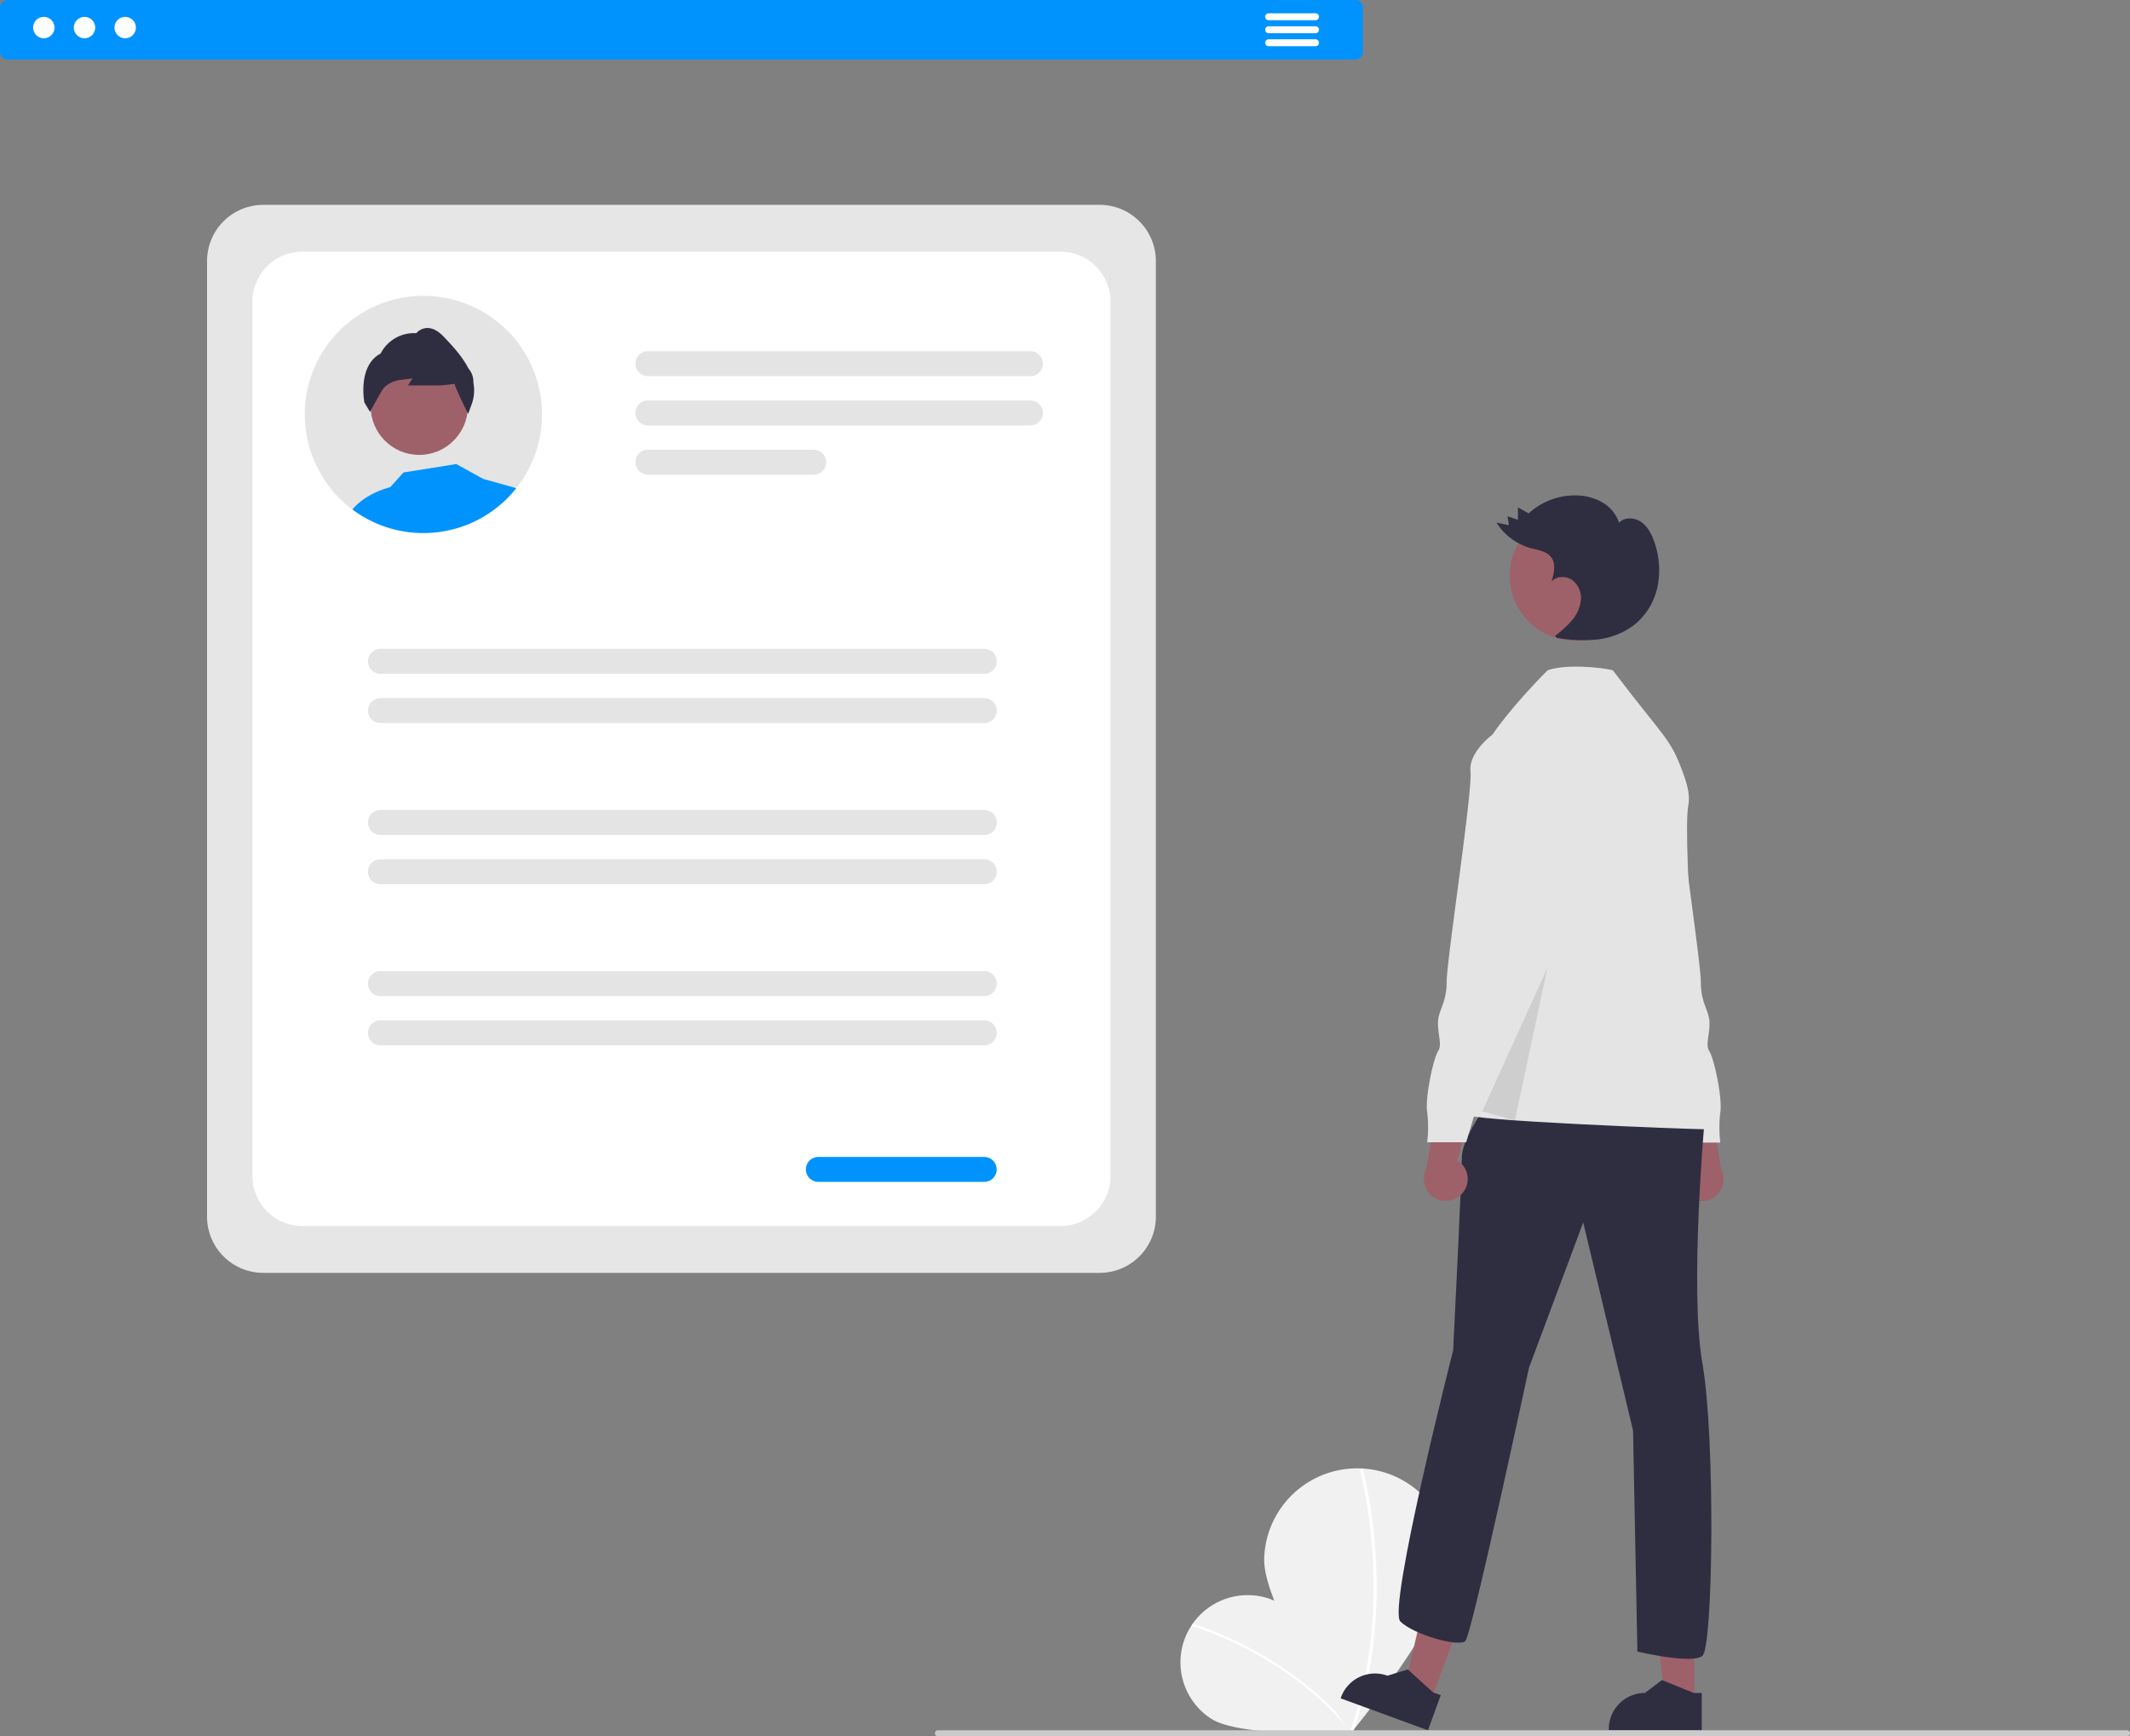 <svg xmlns="http://www.w3.org/2000/svg" data-name="Layer 1" width="837.163" height="682.584" viewBox="0 0 837.163 682.584" xmlns:xlink="http://www.w3.org/1999/xlink"><rect x="0" y="0" width="837.163" height="682.584" fill="#808080" stroke="none"/><path d="M686.536,740.284c12.12,8.122,25.928,49.18,25.928,49.18s-43.226,2.818-55.341-5.3a26.413,26.413,0,1,1,29.413-43.88Z" transform="translate(-181.419 -108.708)" fill="#f1f1f1"/><path d="M712.956,789.155l-.677.54C687.578,758.707,650.304,748.004,649.93,747.899l.233-.834C650.539,747.17,688.076,757.942,712.956,789.155Z" transform="translate(-181.419 -108.708)" fill="#fff"/><path d="M751.352,723.904c-.773,20.177-39.129,66.254-39.129,66.254s-34.7-48.889-33.929-69.059a36.556,36.556,0,1,1,73.059,2.805Z" transform="translate(-181.419 -108.708)" fill="#f1f1f1"/><path d="M712.944,790.513l-1.128-.406c18.583-51.602,4.136-103.294,3.988-103.81l1.152-.331C717.106,686.486,731.662,738.537,712.944,790.513Z" transform="translate(-181.419 -108.708)" fill="#fff"/><path d="M613.625,609.097H284.888a22.115,22.115,0,0,1-22.09-22.09V211.326a22.115,22.115,0,0,1,22.09-22.09H613.625A22.115,22.115,0,0,1,635.715,211.326V587.007A22.115,22.115,0,0,1,613.625,609.097Z" transform="translate(-181.419 -108.708)" fill="#e6e6e6"/><path d="M598.264,590.686H300.249a19.636,19.636,0,0,1-19.614-19.614v-343.812a19.636,19.636,0,0,1,19.614-19.614h298.015a19.636,19.636,0,0,1,19.614,19.614v343.812A19.636,19.636,0,0,1,598.264,590.686Z" transform="translate(-181.419 -108.708)" fill="#fff"/><path d="M586.408,256.581H436.068a4.903,4.903,0,1,1,0-9.806H586.408a4.903,4.903,0,1,1,0,9.806Z" transform="translate(-181.419 -108.708)" fill="#e4e4e4"/><path d="M586.408,275.955H436.068a4.903,4.903,0,0,1,0-9.807H586.408a4.903,4.903,0,0,1,0,9.807Z" transform="translate(-181.419 -108.708)" fill="#e4e4e4"/><path d="M501.237,295.33h-65.169a4.903,4.903,0,0,1,0-9.807H501.237a4.903,4.903,0,1,1,0,9.807Z" transform="translate(-181.419 -108.708)" fill="#e4e4e4"/><path d="M568.279,373.581H330.939a4.903,4.903,0,1,1,0-9.806H568.279a4.903,4.903,0,1,1,0,9.806Z" transform="translate(-181.419 -108.708)" fill="#e4e4e4"/><path d="M568.279,392.955H330.939a4.903,4.903,0,1,1,0-9.807H568.279a4.903,4.903,0,0,1,0,9.807Z" transform="translate(-181.419 -108.708)" fill="#e4e4e4"/><path d="M568.279,436.935H330.939a4.903,4.903,0,1,1,0-9.806H568.279a4.903,4.903,0,1,1,0,9.806Z" transform="translate(-181.419 -108.708)" fill="#e4e4e4"/><path d="M568.279,456.309H330.939a4.903,4.903,0,1,1,0-9.807H568.279a4.903,4.903,0,1,1,0,9.807Z" transform="translate(-181.419 -108.708)" fill="#e4e4e4"/><path d="M568.279,500.288H330.939a4.903,4.903,0,1,1,0-9.806H568.279a4.903,4.903,0,1,1,0,9.806Z" transform="translate(-181.419 -108.708)" fill="#e4e4e4"/><path d="M568.279,519.663H330.939a4.903,4.903,0,0,1,0-9.807H568.279a4.903,4.903,0,1,1,0,9.807Z" transform="translate(-181.419 -108.708)" fill="#e4e4e4"/><path d="M568.237,573.33h-65.169a4.903,4.903,0,0,1,0-9.807H568.237a4.903,4.903,0,0,1,0,9.807Z" transform="translate(-181.419 -108.708)" fill="#0093fd"/><path d="M394.452,271.626a46.449,46.449,0,0,1-10.11,28.99,45.77,45.77,0,0,1-7.2,7.26,46.436,46.436,0,0,1-25.48,10.22c-1.27.11-2.55.16-3.84.16a46.397,46.397,0,0,1-7.63-.63c-.89-.14-1.76-.31-2.63-.51a43.81,43.81,0,0,1-4.48-1.25,46.408,46.408,0,0,1-13.26-6.96c-1.07-.8-2.1-1.65-3.1-2.55a42.021,42.021,0,0,1-3.47-3.46c-.29-.32-.58-.65-.86-.98a46.617,46.617,0,1,1,82.06-30.29Z" transform="translate(-181.419 -108.708)" fill="#e4e4e4"/><circle cx="164.78" cy="159.723" r="19.109" fill="#9e616a"/><path d="M367.472,259.116a7.731,7.731,0,0,0-1.37-4.8l-.69-.98c-2.49-4.8-6.6-9.12-9.61-12.28-2.26-2.37-4.52-3.51-6.69-3.4a5.99,5.99,0,0,0-4.09,2.04,14.716,14.716,0,0,0-14,7.99c-9.15,4.83-6.42,19.09-6.39,19.24l2.21,3.71.25-.47c0-.01.03-.05.07-.13.43-.77,2.77-5.05,4.35-7.76a7.67,7.67,0,0,1,2.25-2.32,11.202,11.202,0,0,1,4.96-1.87l4.86-.63-1.84,2.76H354.981l5.09-.6c.51,2.09,4.55,10.2,5.04,11.18l.04.08.27.55,1.51-4.15A16.047,16.047,0,0,0,367.472,259.116Z" transform="translate(-181.419 -108.708)" fill="#2f2e41"/><path d="M319.961,309.006c.82-1.08,5.07-6.12,14.85-8.79l5.18-5.77,20.77-3.31,10.57,5.84,13.01,3.64a45.759,45.759,0,0,1-7.2,7.26,46.437,46.437,0,0,1-25.48,10.22c-1.27.11-2.55.16-3.84.16a46.392,46.392,0,0,1-7.63-.63c-.89-.14-1.76-.31-2.63-.51a43.77,43.77,0,0,1-4.48-1.25,46.178,46.178,0,0,1-13.12-6.86c-.05-.03-.09-.07-.14-.1Z" transform="translate(-181.419 -108.708)" fill="#0093fd"/><path d="M714.127,132.096H184.386a2.97,2.97,0,0,1-2.967-2.967V111.675a2.97,2.97,0,0,1,2.967-2.967H714.127a2.97,2.97,0,0,1,2.967,2.967v17.454A2.97,2.97,0,0,1,714.127,132.096Z" transform="translate(-181.419 -108.708)" fill="#0093fd"/><circle id="a85e5c17-ea9f-4706-8082-8afb2e9db2dc" data-name="Ellipse 90" cx="17.22" cy="10.843" r="4.213" fill="#fff"/><circle id="b621e56c-df3f-4a6b-a567-05f014ec6f14" data-name="Ellipse 91" cx="33.21" cy="10.843" r="4.213" fill="#fff"/><circle id="f2c0e2e9-064c-4994-bbee-183d3c3fcd77" data-name="Ellipse 92" cx="49.201" cy="10.843" r="4.213" fill="#fff"/><path d="M698.46,116.651H680.047a1.364,1.364,0,0,1,0-2.728h18.413a1.364,1.364,0,1,1,0,2.728Z" transform="translate(-181.419 -108.708)" fill="#fff"/><path d="M698.46,121.766H680.047a1.364,1.364,0,0,1,0-2.728h18.413a1.364,1.364,0,1,1,0,2.728Z" transform="translate(-181.419 -108.708)" fill="#fff"/><path d="M698.46,126.881H680.047a1.364,1.364,0,0,1,0-2.728h18.413a1.364,1.364,0,0,1,0,2.728Z" transform="translate(-181.419 -108.708)" fill="#fff"/><path d="M843.895,578.08a8.566,8.566,0,0,1,1.708-13.024l-7.02-29.621,14.858,5.428,4.389,27.296a8.613,8.613,0,0,1-13.935,9.92Z" transform="translate(-181.419 -108.708)" fill="#9e616a"/><path d="M808.164,453.952l5.963,15.334s-2.556,15.334,1.704,18.741,2.556,3.408,2.556,5.963a13.104,13.104,0,0,0,5.111,9.371c3.407,2.556,18.741,54.52,18.741,54.52h15.334a48.042,48.042,0,0,1,0-11.926c.852-5.963-2.556-21.297-4.259-23.852s0-5.963,0-11.074-3.407-7.667-3.407-16.186-10.222-74.965-9.371-82.632-8.519-14.482-8.519-14.482h-8.519Z" transform="translate(-181.419 -108.708)" fill="#e4e4e4"/><polygon points="665.96 669.223 654.628 669.223 649.237 625.511 665.962 625.512 665.96 669.223" fill="#9e616a"/><path d="M850.269,788.916l-36.541-.001v-.462A14.224,14.224,0,0,1,827.951,774.23h.001l6.675-5.064L847.08,774.231l3.19 0Z" transform="translate(-181.419 -108.708)" fill="#2f2e41"/><polygon points="562.289 668.899 551.647 665.005 561.6 622.102 577.308 627.849 562.289 668.899" fill="#9e616a"/><path d="M742.648,788.916l-34.317-12.555.159-.434a14.224,14.224,0,0,1,18.243-8.471l.001 0,8.008-2.463,9.956,9.035,2.996,1.096Z" transform="translate(-181.419 -108.708)" fill="#2f2e41"/><path d="M822.411,573.53s-7.667,37.482,5.111,34.075,7.667-35.779,7.667-35.779Z" transform="translate(-181.419 -108.708)" fill="#a0616a"/><path d="M766.188,542.437s-10.222,13.63-10.222,21.297-3.408,75.817-3.408,75.817S726.693,741.034,731.804,746.145s23.001,10.222,25.556,7.667,25.013-107.447,25.013-107.447L803.67,589.29l19.593,81.78,1.704,86.891s21.297,5.111,25.556,1.704,5.111-86.039,0-115.003.852-95.41.852-95.41Z" transform="translate(-181.419 -108.708)" fill="#2f2e41"/><circle cx="618.932" cy="226.298" r="25.556" fill="#9e616a"/><path d="M767.891,397.618s7.358-10.964,21.84-25.446c7.667-2.556,20.951-1.066,25.556,0,21.297,28.112,22.637,26.244,28.181,41.951,1.438,4.073,2.156,7.986,1.517,11.181-2.556,12.778,5.537,116.281,6.389,119.688s6.815,7.667.852,7.667-96.262-3.407-94.558-5.963S767.891,397.618,767.891,397.618Z" transform="translate(-181.419 -108.708)" fill="#e4e4e4"/><polygon points="582.572 436.864 608.196 380.486 595.384 440.445 582.572 436.864" opacity="0.1" style="isolation:isolate"/><path d="M792.619,358.682a43.489,43.489,0,0,0,6.575-6.034,14.594,14.594,0,0,0,3.562-8.045,8.861,8.861,0,0,0-3.379-7.855c-2.434-1.72-6.146-1.62-8.166.571.976-3.155,1.868-6.877-.109-9.523-1.799-2.408-5.156-2.817-8.055-3.611a23.342,23.342,0,0,1-13.494-10.052l4.923,1.019-.549-3.51,4.08,1.419.036-4.888,4.211,2.356a26.884,26.884,0,0,1,18.94-7.057,20.942,20.942,0,0,1,10.042,2.757,14.701,14.701,0,0,1,6.543,7.951c2.167-2.25,6.032-2.076,8.614-.318s4.099,4.7,5.14,7.645a32.996,32.996,0,0,1,1.388,17.653,26.279,26.279,0,0,1-9.026,15.084,29.305,29.305,0,0,1-14.7,5.848,54.857,54.857,0,0,1-15.95-.682" transform="translate(-181.419 -108.708)" fill="#2f2e41"/><path d="M756.013,577.969a8.566,8.566,0,0,0-1.708-13.024l7.02-29.621-14.858,5.428-4.389,27.296a8.613,8.613,0,0,0,13.935,9.92Z" transform="translate(-181.419 -108.708)" fill="#9e616a"/><path d="M776.41,397.618h-8.519s-9.371,6.815-8.519,14.482-9.371,74.113-9.371,82.632-3.407,11.074-3.407,16.186,1.704,8.519,0,11.074-5.111,17.889-4.259,23.852a48.042,48.042,0,0,1,0,11.926h15.334s15.334-51.964,18.741-54.52a13.104,13.104,0,0,0,5.111-9.371c0-2.556-1.704-2.556,2.556-5.963s1.704-18.741,1.704-18.741l5.963-15.334Z" transform="translate(-181.419 -108.708)" fill="#e4e4e4"/><path d="M1017.391,791.292h-467.294a1.191,1.191,0,1,1,0-2.381h467.294a1.191,1.191,0,1,1,0,2.381Z" transform="translate(-181.419 -108.708)" fill="#cacaca"/></svg>